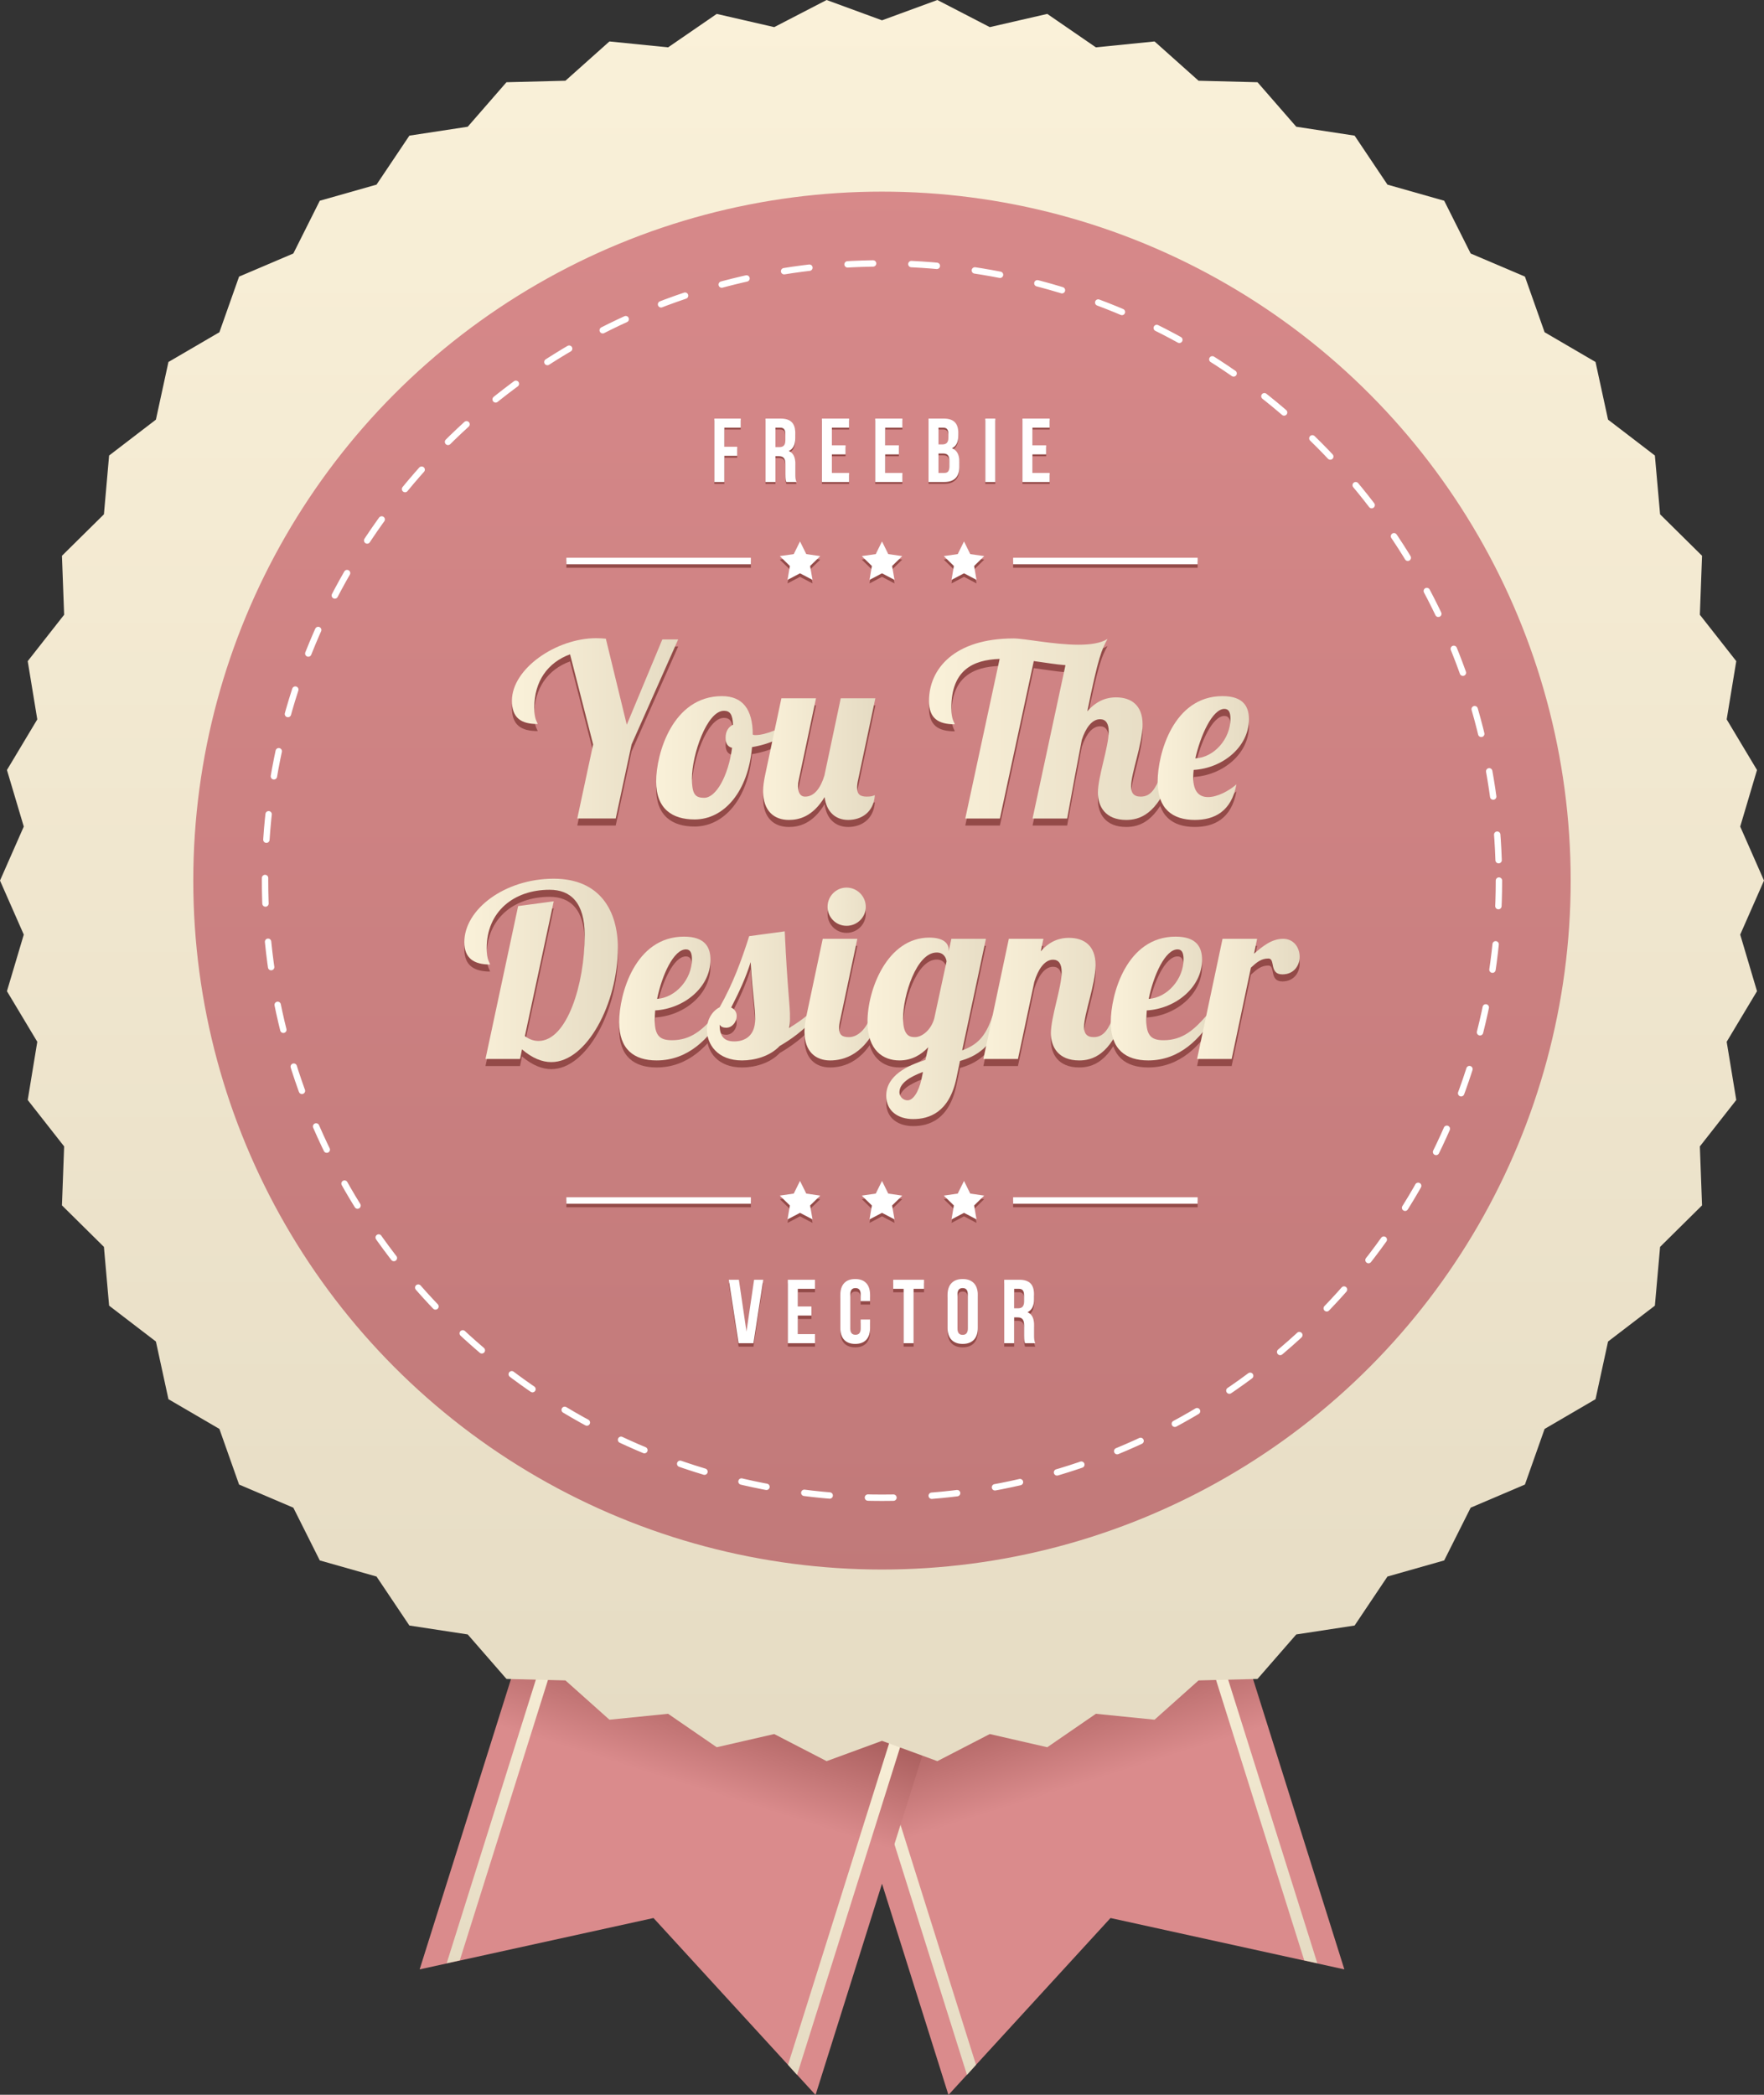 <?xml version="1.0" encoding="utf-8"?>
<!-- Generator: Adobe Illustrator 15.0.0, SVG Export Plug-In . SVG Version: 6.00 Build 0)  -->
<!DOCTYPE svg PUBLIC "-//W3C//DTD SVG 1.1//EN" "http://www.w3.org/Graphics/SVG/1.1/DTD/svg11.dtd">
<svg version="1.1" id="Ebene_1" xmlns="http://www.w3.org/2000/svg" xmlns:xlink="http://www.w3.org/1999/xlink" x="0px" y="0px"
	 width="138.155px" height="164px" viewBox="0 0 138.155 164" enable-background="new 0 0 138.155 164" xml:space="preserve">
<rect x="0" y="0" width="138.155" height="164" fill="#333333" stroke="none"/>
<g>
	<g>
		<g>
			
				<linearGradient id="SVGID_1_" gradientUnits="userSpaceOnUse" x1="265.876" y1="55.657" x2="297.777" y2="55.657" gradientTransform="matrix(0.3 0.954 -0.954 0.3 53.519 -141.633)">
				<stop  offset="0" style="stop-color:#934A48"/>
				<stop  offset="0.37" style="stop-color:#DA8B8C"/>
			</linearGradient>
			<polygon fill="url(#SVGID_1_)" points="86.974,150.162 105.289,154.183 95.732,123.807 64.703,133.569 74.278,164 74.3,163.993 
							"/>
			<g>
				
					<linearGradient id="SVGID_2_" gradientUnits="userSpaceOnUse" x1="-206.668" y1="70.001" x2="-237.508" y2="70.001" gradientTransform="matrix(-0.3 -0.954 -0.954 0.3 71.664 -85.261)">
					<stop  offset="0" style="stop-color:#FAF1D9"/>
					<stop  offset="1" style="stop-color:#E5DBC3"/>
				</linearGradient>
				<polygon fill="url(#SVGID_2_)" points="75.732,162.443 66.477,133.025 67.346,132.751 76.44,161.654 				"/>
				
					<linearGradient id="SVGID_3_" gradientUnits="userSpaceOnUse" x1="-206.655" y1="42.113" x2="-237.402" y2="42.113" gradientTransform="matrix(-0.3 -0.954 -0.954 0.3 71.664 -85.261)">
					<stop  offset="0" style="stop-color:#FAF1D9"/>
					<stop  offset="1" style="stop-color:#E5DBC3"/>
				</linearGradient>
				<polygon fill="url(#SVGID_3_)" points="103.171,153.699 102.146,153.474 93.076,124.643 93.946,124.371 				"/>
			</g>
		</g>
		<g>
			
				<linearGradient id="SVGID_4_" gradientUnits="userSpaceOnUse" x1="232.882" y1="160.529" x2="264.784" y2="160.529" gradientTransform="matrix(-0.3 0.954 0.954 0.3 -25.302 -141.633)">
				<stop  offset="0" style="stop-color:#934A48"/>
				<stop  offset="0.37" style="stop-color:#DA8B8C"/>
			</linearGradient>
			<polygon fill="url(#SVGID_4_)" points="51.182,150.162 32.867,154.183 42.426,123.807 73.453,133.569 63.878,164 63.855,163.993 
							"/>
			<g>
				
					<linearGradient id="SVGID_5_" gradientUnits="userSpaceOnUse" x1="-173.675" y1="174.874" x2="-204.515" y2="174.874" gradientTransform="matrix(0.3 -0.954 0.954 0.3 -43.448 -85.261)">
					<stop  offset="0" style="stop-color:#FAF1D9"/>
					<stop  offset="1" style="stop-color:#E5DBC3"/>
				</linearGradient>
				<polygon fill="url(#SVGID_5_)" points="62.425,162.443 71.681,133.025 70.81,132.751 61.718,161.654 				"/>
				
					<linearGradient id="SVGID_6_" gradientUnits="userSpaceOnUse" x1="-173.663" y1="146.986" x2="-204.409" y2="146.986" gradientTransform="matrix(0.3 -0.954 0.954 0.3 -43.448 -85.261)">
					<stop  offset="0" style="stop-color:#FAF1D9"/>
					<stop  offset="1" style="stop-color:#E5DBC3"/>
				</linearGradient>
				<polygon fill="url(#SVGID_6_)" points="34.984,153.699 36.011,153.474 45.08,124.643 44.211,124.371 				"/>
			</g>
		</g>
		<g>
			<linearGradient id="SVGID_7_" gradientUnits="userSpaceOnUse" x1="69.078" y1="0.35" x2="69.078" y2="142.294">
				<stop  offset="0" style="stop-color:#FAF1D9"/>
				<stop  offset="1" style="stop-color:#E5DBC3"/>
			</linearGradient>
			<polygon fill="url(#SVGID_7_)" points="69.077,1.591 73.413,0 77.519,2.124 82.021,1.089 85.828,3.707 90.424,3.245 93.87,6.321 
				98.487,6.438 101.522,9.922 106.091,10.619 108.665,14.455 113.108,15.716 115.181,19.846 119.431,21.655 120.972,26.011 
				124.96,28.34 125.941,32.853 129.609,35.663 130.017,40.266 133.303,43.512 133.131,48.129 135.983,51.761 135.232,56.321 
				137.607,60.284 136.292,64.712 138.155,68.94 136.292,73.17 137.607,77.6 135.232,81.561 135.983,86.119 133.131,89.753 
				133.303,94.369 130.017,97.618 129.609,102.22 125.941,105.029 124.96,109.543 120.972,111.871 119.431,116.226 115.181,118.037 
				113.108,122.166 108.665,123.427 106.091,127.263 101.522,127.961 98.487,131.443 93.87,131.56 90.424,134.636 85.828,134.174 
				82.021,136.792 77.519,135.759 73.413,137.88 69.077,136.291 64.74,137.88 60.636,135.759 56.134,136.792 52.326,134.174 
				47.73,134.636 44.284,131.56 39.666,131.443 36.632,127.961 32.063,127.263 29.489,123.427 25.045,122.166 22.974,118.037 
				18.724,116.226 17.183,111.871 13.192,109.543 12.211,105.029 8.545,102.22 8.139,97.618 4.852,94.369 5.023,89.753 
				2.171,86.119 2.92,81.561 0.544,77.6 1.862,73.17 0,68.94 1.862,64.712 0.544,60.284 2.92,56.321 2.171,51.761 5.023,48.129 
				4.852,43.512 8.139,40.266 8.545,35.663 12.211,32.853 13.192,28.34 17.183,26.011 18.724,21.655 22.974,19.846 25.045,15.716 
				29.489,14.455 32.063,10.619 36.632,9.922 39.666,6.438 44.284,6.321 47.73,3.245 52.326,3.707 56.134,1.089 60.636,2.124 
				64.74,0 			"/>
			<linearGradient id="SVGID_8_" gradientUnits="userSpaceOnUse" x1="69.076" y1="-1.032" x2="69.076" y2="237.284">
				<stop  offset="0" style="stop-color:#DA8B8C"/>
				<stop  offset="1" style="stop-color:#AA6968"/>
			</linearGradient>
			<circle fill="url(#SVGID_8_)" cx="69.076" cy="68.94" r="53.938"/>
			
				<circle fill="none" stroke="#FFFFFF" stroke-width="0.5" stroke-linecap="round" stroke-dasharray="2,3" cx="69.077" cy="68.94" r="48.319"/>
		</g>
	</g>
	<g>
		<g>
			<g>
				<path fill="#934A48" d="M45.212,64.632l1.242-5.797l-1.807-7.055c-1.751,0.639-2.804,2.106-2.804,4.176
					c0,0.959,0.243,1.112,0.263,1.28c-1.297,0-2.013-0.472-2.013-1.825c0-2.503,3.463-4.891,6.604-4.891
					c0.264,0,0.509,0.017,0.752,0.036l1.639,6.736l2.785-6.68h1.241l-3.65,8.223l-1.242,5.797H45.212z"/>
				<path fill="#934A48" d="M58.955,58.064c0.075,0.038,0.151,0.038,0.207,0.038c0.867,0,2.09-0.565,2.897-1.129l0.169,0.509
					c-0.714,0.771-1.956,1.337-3.33,1.561c-0.301,3.481-2.183,5.666-4.497,5.666c-1.751,0-3.011-0.829-3.011-2.975
					c0-2.164,1.28-6.679,5.156-6.679C58.165,55.054,58.955,56.087,58.955,58.064z M57.336,59.099
					c-0.394-0.093-0.508-0.412-0.508-0.791c0-0.525,0.246-0.865,0.584-1.016c-0.038-0.789-0.226-1.09-0.716-1.09
					c-1.334,0-2.503,3.443-2.503,5.288c0,1.242,0.245,1.523,0.961,1.523C56.075,63.013,57.036,61.32,57.336,59.099z"/>
				<path fill="#934A48" d="M63.909,55.222l-1.354,6.399c-0.038,0.15-0.058,0.32-0.058,0.471c0,0.431,0.133,0.827,0.565,0.827
					c0.733,0,1.223-0.715,1.507-1.655l1.277-6.042h2.711l-1.355,6.399c-0.056,0.244-0.076,0.432-0.076,0.603
					c0,0.525,0.246,0.695,0.773,0.695c0.354,0,0.451-0.056,0.618-0.112c-0.091,1.354-1.069,1.937-2.086,1.937
					c-1.036,0-1.714-0.677-1.846-1.787c-0.94,1.543-2.013,1.787-2.804,1.787c-1.129,0-2.015-0.677-2.015-2.256
					c0-0.359,0.058-0.772,0.152-1.223l1.279-6.042H63.909z"/>
				<path fill="#934A48" d="M74.772,57.255c-1.298,0-2.014-0.472-2.014-1.826c0-2.502,1.976-4.893,6.624-4.893
					c0.866,0,3.161,0.491,5.08,0.491c0.924,0,1.751-0.114,2.278-0.452c-0.451,0.827-0.715,1.373-1.582,5.664
					c0.811-0.922,1.638-1.091,2.242-1.091c1.203,0,2.086,0.621,2.086,2.127c0,1.523-0.902,3.8-0.902,4.854
					c0,0.471,0.188,0.791,0.753,0.791c0.828,0,1.166-0.678,1.581-1.655h0.791c-1.055,3.086-2.504,3.479-3.502,3.479
					c-1.637,0-2.219-1.052-2.219-2.126c0-1.279,0.846-3.593,0.846-4.798c0-0.621-0.226-0.96-0.677-0.96
					c-0.659,0-1.148,0.734-1.432,1.619c-0.319,1.636-0.695,3.65-1.146,6.153h-2.71l2.578-12.006
					c-0.772-0.056-1.619-0.207-2.483-0.319l-2.654,12.326h-2.71l2.69-12.497c-2.107,0.075-3.782,0.886-3.782,3.841
					C74.509,56.936,74.753,57.085,74.772,57.255z"/>
				<path fill="#934A48" d="M94.617,62.957c0.715,0,1.618-0.47,2.22-0.997c-0.394,2.144-1.749,2.783-3.256,2.783
					c-1.75,0-2.916-0.865-2.916-2.991c0-2.164,1.223-6.699,5.08-6.699c1.675,0,2.07,0.866,2.07,1.806
					c0,2.182-2.07,3.839-4.328,3.971c-0.019,0.188-0.038,0.396-0.038,0.564C93.449,62.58,93.958,62.957,94.617,62.957z
					 M95.896,56.051c-0.939,0-1.882,2.088-2.276,3.875c1.469-0.074,2.748-1.523,2.748-3.105
					C96.367,56.351,96.253,56.051,95.896,56.051z"/>
				<path fill="#934A48" d="M43.367,71.115l-2.26,10.557c0.357,0.265,0.718,0.376,1.072,0.376c2.24,0,3.614-4.478,3.614-8.279
					c0-2.561-1.11-3.557-2.747-3.557c-2.805,0-4.93,1.711-4.93,4.571c0,0.96,0.246,1.112,0.263,1.28
					c-1.241,0-2.013-0.471-2.013-1.751c0-2.578,3.18-4.967,7-4.967c3.649,0,5.024,2.541,5.024,5.42c0,4.328-2.427,8.938-5.212,8.938
					c-0.716,0-1.486-0.3-2.298-0.996l-0.149,0.753h-2.709l2.558-11.969L43.367,71.115z"/>
				<path fill="#934A48" d="M52.633,81.992c1.485,0,2.389-0.828,3.33-1.902h0.639c-1.072,1.732-2.673,3.481-5.174,3.481
					c-1.77,0-2.936-0.864-2.936-2.991c0-2.166,1.222-6.7,5.081-6.7c1.675,0,2.07,0.865,2.07,1.807c0,2.164-2.07,3.839-4.33,3.971
					c-0.018,0.264-0.037,0.527-0.037,0.751C51.276,81.691,51.728,81.992,52.633,81.992z M53.723,74.877
					c-0.958,0-1.881,2.014-2.259,3.877c1.45-0.094,2.729-1.543,2.729-3.106C54.192,75.179,54.081,74.877,53.723,74.877z"/>
				<path fill="#934A48" d="M63.947,80.09c-0.98,1.13-2.015,1.846-2.882,2.354c-0.789,0.828-1.993,1.128-2.954,1.128
					c-1.918,0-2.747-1.26-2.747-2.408c0-0.866,0.489-1.505,0.996-1.75c1.055-1.863,1.731-3.726,2.316-5.57l2.784-0.377
					c0.226,4.875,0.415,5.608,0.415,6.851c0,0.263-0.02,0.487-0.075,0.714c0.507-0.301,0.996-0.639,1.355-0.942H63.947z
					 M56.87,81.013c-0.19,0-0.414-0.056-0.51-0.244c0,0.884,0.319,1.316,1.15,1.316c0.827,0,1.635-0.432,1.635-1.749
					c0-0.979-0.168-1.561-0.355-4.46c-0.377,1.224-0.904,2.352-1.525,3.557c0.246,0.112,0.434,0.338,0.434,0.657
					C57.698,80.542,57.359,81.013,56.87,81.013z"/>
				<path fill="#934A48" d="M67.147,74.049l-1.354,6.4c-0.058,0.244-0.076,0.432-0.076,0.602c0,0.526,0.244,0.696,0.771,0.696
					c0.732,0,1.411-0.715,1.692-1.657h0.791c-1.072,3.068-2.935,3.481-3.951,3.481c-1.129,0-2.014-0.677-2.014-2.257
					c0-0.357,0.056-0.773,0.15-1.224l1.28-6.041H67.147z M66.302,70.042c0.828,0,1.505,0.677,1.505,1.505
					c0,0.827-0.677,1.487-1.505,1.487c-0.829,0-1.488-0.66-1.488-1.487C64.813,70.719,65.473,70.042,66.302,70.042z"/>
				<path fill="#934A48" d="M77.218,74.049l-1.862,8.733c1.147-0.415,1.844-1.054,2.371-2.692h0.79
					c-0.733,2.485-2.164,3.2-3.331,3.52l-0.281,1.355c-0.565,2.69-2.146,3.198-3.388,3.198c-1.149,0-2.108-0.603-2.108-1.824
					c0-1.582,1.657-2.372,3.069-2.804l0.223-0.998c-0.543,0.583-1.277,1.034-2.258,1.034c-1.278,0-2.502-0.789-2.502-3.03
					c0-2.54,1.562-6.584,4.836-6.584c1.072,0,1.524,0.413,1.524,0.958v0.114l0.208-0.98H77.218z M71.083,86.697
					c0.396,0,0.847-0.566,1.091-1.676l0.113-0.545c-0.96,0.357-1.845,0.846-1.845,1.6C70.442,86.339,70.67,86.697,71.083,86.697z
					 M70.727,80.278c0,1.45,0.601,1.469,0.94,1.469c0.507,0,1.241-0.507,1.505-1.469l0.961-4.458
					c-0.021-0.208-0.17-0.696-0.772-0.696C71.763,75.124,70.727,78.511,70.727,80.278z"/>
				<path fill="#934A48" d="M82.473,75.688c-0.678,0-1.185,0.791-1.467,1.731l-1.28,6.042h-2.708l1.993-9.411h2.709l-0.206,0.98
					c0.792-0.904,1.618-1.056,2.202-1.056c1.205,0,2.087,0.622,2.087,2.127c0,1.525-0.902,3.801-0.902,4.855
					c0,0.471,0.188,0.79,0.753,0.79c0.829,0,1.166-0.679,1.58-1.657h0.791c-1.053,3.087-2.502,3.481-3.501,3.481
					c-1.635,0-2.218-1.053-2.218-2.125c0-1.28,0.844-3.594,0.844-4.798C83.149,76.027,82.924,75.688,82.473,75.688z"/>
				<path fill="#934A48" d="M91.134,81.992c1.486,0,2.39-0.828,3.33-1.902h0.639c-1.071,1.732-2.671,3.481-5.173,3.481
					c-1.77,0-2.936-0.864-2.936-2.991c0-2.166,1.222-6.7,5.08-6.7c1.675,0,2.07,0.865,2.07,1.807c0,2.164-2.07,3.839-4.328,3.971
					c-0.019,0.264-0.038,0.527-0.038,0.751C89.778,81.691,90.229,81.992,91.134,81.992z M92.224,74.877
					c-0.958,0-1.881,2.014-2.257,3.877c1.449-0.094,2.729-1.543,2.729-3.106C92.695,75.179,92.583,74.877,92.224,74.877z"/>
				<path fill="#934A48" d="M98.457,74.049l-0.243,1.168c0.658-0.565,1.373-1.168,2.276-1.168c0.846,0,1.298,0.697,1.298,1.412
					c0,0.659-0.432,1.375-1.354,1.375c-1.052,0-0.526-1.243-1.092-1.243c-0.563,0-0.902,0.283-1.372,0.716l-1.508,7.151h-2.708
					l1.995-9.411H98.457z"/>
			</g>
			<g>
				<linearGradient id="SVGID_9_" gradientUnits="userSpaceOnUse" x1="40.094" y1="57.022" x2="53.115" y2="57.022">
					<stop  offset="0" style="stop-color:#FAF1D9"/>
					<stop  offset="1" style="stop-color:#E5DBC3"/>
				</linearGradient>
				<path fill="url(#SVGID_9_)" d="M45.212,64.079l1.242-5.796l-1.807-7.057c-1.751,0.641-2.804,2.108-2.804,4.178
					c0,0.96,0.243,1.11,0.263,1.279c-1.297,0-2.013-0.471-2.013-1.826c0-2.503,3.463-4.893,6.604-4.893
					c0.264,0,0.509,0.02,0.752,0.04l1.639,6.736l2.785-6.68h1.241l-3.65,8.223l-1.242,5.796H45.212z"/>
				<linearGradient id="SVGID_10_" gradientUnits="userSpaceOnUse" x1="51.391" y1="59.328" x2="62.228" y2="59.328">
					<stop  offset="0" style="stop-color:#FAF1D9"/>
					<stop  offset="1" style="stop-color:#E5DBC3"/>
				</linearGradient>
				<path fill="url(#SVGID_10_)" d="M58.955,57.511c0.075,0.039,0.151,0.039,0.207,0.039c0.867,0,2.09-0.566,2.897-1.13l0.169,0.508
					c-0.714,0.772-1.956,1.337-3.33,1.563c-0.301,3.481-2.183,5.664-4.497,5.664c-1.751,0-3.011-0.827-3.011-2.973
					c0-2.165,1.28-6.681,5.156-6.681C58.165,54.501,58.955,55.537,58.955,57.511z M57.336,58.547
					c-0.394-0.094-0.508-0.413-0.508-0.791c0-0.525,0.246-0.864,0.584-1.016c-0.038-0.791-0.226-1.092-0.716-1.092
					c-1.334,0-2.503,3.445-2.503,5.289c0,1.243,0.245,1.523,0.961,1.523C56.075,62.46,57.036,60.769,57.336,58.547z"/>
				<linearGradient id="SVGID_11_" gradientUnits="userSpaceOnUse" x1="59.768" y1="59.431" x2="68.558" y2="59.431">
					<stop  offset="0" style="stop-color:#FAF1D9"/>
					<stop  offset="1" style="stop-color:#E5DBC3"/>
				</linearGradient>
				<path fill="url(#SVGID_11_)" d="M63.909,54.67l-1.354,6.399c-0.038,0.151-0.058,0.319-0.058,0.471
					c0,0.433,0.133,0.828,0.565,0.828c0.733,0,1.223-0.715,1.507-1.656l1.277-6.042h2.711l-1.355,6.399
					c-0.056,0.245-0.076,0.433-0.076,0.603c0,0.525,0.246,0.696,0.773,0.696c0.354,0,0.451-0.056,0.618-0.114
					c-0.091,1.354-1.069,1.938-2.086,1.938c-1.036,0-1.714-0.677-1.846-1.788c-0.94,1.543-2.013,1.788-2.804,1.788
					c-1.129,0-2.015-0.677-2.015-2.259c0-0.356,0.058-0.771,0.152-1.222l1.279-6.042H63.909z"/>
				<linearGradient id="SVGID_12_" gradientUnits="userSpaceOnUse" x1="72.759" y1="57.088" x2="91.71" y2="57.088">
					<stop  offset="0" style="stop-color:#FAF1D9"/>
					<stop  offset="1" style="stop-color:#E5DBC3"/>
				</linearGradient>
				<path fill="url(#SVGID_12_)" d="M74.772,56.704c-1.298,0-2.014-0.471-2.014-1.826c0-2.503,1.976-4.894,6.624-4.894
					c0.866,0,3.161,0.491,5.08,0.491c0.924,0,1.751-0.115,2.278-0.453c-0.451,0.829-0.715,1.374-1.582,5.666
					c0.811-0.924,1.638-1.092,2.242-1.092c1.203,0,2.086,0.621,2.086,2.125c0,1.524-0.902,3.801-0.902,4.856
					c0,0.471,0.188,0.791,0.753,0.791c0.828,0,1.166-0.679,1.581-1.656h0.791c-1.055,3.086-2.504,3.481-3.502,3.481
					c-1.637,0-2.219-1.054-2.219-2.127c0-1.279,0.846-3.593,0.846-4.798c0-0.621-0.226-0.96-0.677-0.96
					c-0.659,0-1.148,0.734-1.432,1.619c-0.319,1.637-0.695,3.651-1.146,6.153h-2.71l2.578-12.004
					c-0.772-0.057-1.619-0.207-2.483-0.321l-2.654,12.326h-2.71l2.69-12.496c-2.107,0.076-3.782,0.886-3.782,3.841
					C74.509,56.383,74.753,56.533,74.772,56.704z"/>
				<linearGradient id="SVGID_13_" gradientUnits="userSpaceOnUse" x1="90.665" y1="59.347" x2="97.815" y2="59.347">
					<stop  offset="0" style="stop-color:#FAF1D9"/>
					<stop  offset="1" style="stop-color:#E5DBC3"/>
				</linearGradient>
				<path fill="url(#SVGID_13_)" d="M94.617,62.404c0.715,0,1.618-0.471,2.22-0.997c-0.394,2.144-1.749,2.785-3.256,2.785
					c-1.75,0-2.916-0.864-2.916-2.992c0-2.165,1.223-6.7,5.08-6.7c1.675,0,2.07,0.866,2.07,1.806c0,2.184-2.07,3.839-4.328,3.971
					c-0.019,0.188-0.038,0.396-0.038,0.565C93.449,62.028,93.958,62.404,94.617,62.404z M95.896,55.499
					c-0.939,0-1.882,2.088-2.276,3.876c1.469-0.075,2.748-1.524,2.748-3.106C96.367,55.8,96.253,55.499,95.896,55.499z"/>
				<linearGradient id="SVGID_14_" gradientUnits="userSpaceOnUse" x1="36.367" y1="75.973" x2="48.392" y2="75.973">
					<stop  offset="0" style="stop-color:#FAF1D9"/>
					<stop  offset="1" style="stop-color:#E5DBC3"/>
				</linearGradient>
				<path fill="url(#SVGID_14_)" d="M43.367,70.563l-2.26,10.557c0.357,0.264,0.718,0.376,1.072,0.376
					c2.24,0,3.614-4.479,3.614-8.279c0-2.561-1.11-3.557-2.747-3.557c-2.805,0-4.93,1.712-4.93,4.573c0,0.96,0.246,1.11,0.263,1.279
					c-1.241,0-2.013-0.471-2.013-1.75c0-2.579,3.18-4.969,7-4.969c3.649,0,5.024,2.542,5.024,5.42c0,4.329-2.427,8.939-5.212,8.939
					c-0.716,0-1.486-0.302-2.298-0.997l-0.149,0.751h-2.709l2.558-11.969L43.367,70.563z"/>
				<linearGradient id="SVGID_15_" gradientUnits="userSpaceOnUse" x1="48.492" y1="78.175" x2="56.602" y2="78.175">
					<stop  offset="0" style="stop-color:#FAF1D9"/>
					<stop  offset="1" style="stop-color:#E5DBC3"/>
				</linearGradient>
				<path fill="url(#SVGID_15_)" d="M52.633,81.439c1.485,0,2.389-0.827,3.33-1.9h0.639c-1.072,1.731-2.673,3.482-5.174,3.482
					c-1.77,0-2.936-0.865-2.936-2.993c0-2.164,1.222-6.699,5.081-6.699c1.675,0,2.07,0.865,2.07,1.806
					c0,2.164-2.07,3.839-4.33,3.971c-0.018,0.264-0.037,0.527-0.037,0.753C51.276,81.139,51.728,81.439,52.633,81.439z
					 M53.723,74.327c-0.958,0-1.881,2.013-2.259,3.877c1.45-0.094,2.729-1.543,2.729-3.106
					C54.192,74.628,54.081,74.327,53.723,74.327z"/>
				<linearGradient id="SVGID_16_" gradientUnits="userSpaceOnUse" x1="55.364" y1="77.968" x2="63.947" y2="77.968">
					<stop  offset="0" style="stop-color:#FAF1D9"/>
					<stop  offset="1" style="stop-color:#E5DBC3"/>
				</linearGradient>
				<path fill="url(#SVGID_16_)" d="M63.947,79.539c-0.98,1.13-2.015,1.845-2.882,2.352c-0.789,0.829-1.993,1.13-2.954,1.13
					c-1.918,0-2.747-1.262-2.747-2.408c0-0.866,0.489-1.507,0.996-1.751c1.055-1.862,1.731-3.727,2.316-5.571l2.784-0.376
					c0.226,4.874,0.415,5.608,0.415,6.85c0,0.263-0.02,0.489-0.075,0.716c0.507-0.303,0.996-0.641,1.355-0.942H63.947z
					 M56.87,80.461c-0.19,0-0.414-0.056-0.51-0.245c0,0.884,0.319,1.317,1.15,1.317c0.827,0,1.635-0.433,1.635-1.749
					c0-0.979-0.168-1.563-0.355-4.46c-0.377,1.222-0.904,2.35-1.525,3.556c0.246,0.113,0.434,0.338,0.434,0.659
					C57.698,79.991,57.359,80.461,56.87,80.461z"/>
				<linearGradient id="SVGID_17_" gradientUnits="userSpaceOnUse" x1="63.008" y1="76.255" x2="68.973" y2="76.255">
					<stop  offset="0" style="stop-color:#FAF1D9"/>
					<stop  offset="1" style="stop-color:#E5DBC3"/>
				</linearGradient>
				<path fill="url(#SVGID_17_)" d="M67.147,73.499l-1.354,6.398c-0.058,0.246-0.076,0.433-0.076,0.601
					c0,0.527,0.244,0.699,0.771,0.699c0.732,0,1.411-0.715,1.692-1.657h0.791c-1.072,3.068-2.935,3.482-3.951,3.482
					c-1.129,0-2.014-0.677-2.014-2.26c0-0.356,0.056-0.771,0.15-1.222l1.28-6.041H67.147z M66.302,69.49
					c0.828,0,1.505,0.679,1.505,1.505c0,0.828-0.677,1.487-1.505,1.487c-0.829,0-1.488-0.659-1.488-1.487
					C64.813,70.168,65.473,69.49,66.302,69.49z"/>
				<linearGradient id="SVGID_18_" gradientUnits="userSpaceOnUse" x1="67.94" y1="80.508" x2="78.517" y2="80.508">
					<stop  offset="0" style="stop-color:#FAF1D9"/>
					<stop  offset="1" style="stop-color:#E5DBC3"/>
				</linearGradient>
				<path fill="url(#SVGID_18_)" d="M77.218,73.499l-1.862,8.732c1.147-0.414,1.844-1.054,2.371-2.691h0.79
					c-0.733,2.483-2.164,3.201-3.331,3.519l-0.281,1.355c-0.565,2.691-2.146,3.199-3.388,3.199c-1.149,0-2.108-0.604-2.108-1.826
					c0-1.58,1.657-2.37,3.069-2.804l0.223-0.998c-0.543,0.583-1.277,1.036-2.258,1.036c-1.278,0-2.502-0.791-2.502-3.03
					c0-2.54,1.562-6.586,4.836-6.586c1.072,0,1.524,0.414,1.524,0.96v0.112l0.208-0.979H77.218z M71.083,86.144
					c0.396,0,0.847-0.565,1.091-1.674l0.113-0.547c-0.96,0.358-1.845,0.847-1.845,1.6C70.442,85.787,70.67,86.144,71.083,86.144z
					 M70.727,79.727c0,1.449,0.601,1.469,0.94,1.469c0.507,0,1.241-0.509,1.505-1.469l0.961-4.46
					c-0.021-0.206-0.17-0.695-0.772-0.695C71.763,74.572,70.727,77.958,70.727,79.727z"/>
				<linearGradient id="SVGID_19_" gradientUnits="userSpaceOnUse" x1="77.018" y1="78.222" x2="88.024" y2="78.222">
					<stop  offset="0" style="stop-color:#FAF1D9"/>
					<stop  offset="1" style="stop-color:#E5DBC3"/>
				</linearGradient>
				<path fill="url(#SVGID_19_)" d="M82.473,75.135c-0.678,0-1.185,0.791-1.467,1.733l-1.28,6.04h-2.708l1.993-9.409h2.709
					l-0.206,0.979c0.792-0.903,1.618-1.054,2.202-1.054c1.205,0,2.087,0.623,2.087,2.126c0,1.524-0.902,3.801-0.902,4.856
					c0,0.471,0.188,0.791,0.753,0.791c0.829,0,1.166-0.679,1.58-1.657h0.791c-1.053,3.085-2.502,3.482-3.501,3.482
					c-1.635,0-2.218-1.054-2.218-2.128c0-1.279,0.844-3.594,0.844-4.797C83.149,75.475,82.924,75.135,82.473,75.135z"/>
				<linearGradient id="SVGID_20_" gradientUnits="userSpaceOnUse" x1="86.994" y1="78.175" x2="95.103" y2="78.175">
					<stop  offset="0" style="stop-color:#FAF1D9"/>
					<stop  offset="1" style="stop-color:#E5DBC3"/>
				</linearGradient>
				<path fill="url(#SVGID_20_)" d="M91.134,81.439c1.486,0,2.39-0.827,3.33-1.9h0.639c-1.071,1.731-2.671,3.482-5.173,3.482
					c-1.77,0-2.936-0.865-2.936-2.993c0-2.164,1.222-6.699,5.08-6.699c1.675,0,2.07,0.865,2.07,1.806
					c0,2.164-2.07,3.839-4.328,3.971c-0.019,0.264-0.038,0.527-0.038,0.753C89.778,81.139,90.229,81.439,91.134,81.439z
					 M92.224,74.327c-0.958,0-1.881,2.013-2.257,3.877c1.449-0.094,2.729-1.543,2.729-3.106
					C92.695,74.628,92.583,74.327,92.224,74.327z"/>
				<linearGradient id="SVGID_21_" gradientUnits="userSpaceOnUse" x1="93.754" y1="78.203" x2="101.788" y2="78.203">
					<stop  offset="0" style="stop-color:#FAF1D9"/>
					<stop  offset="1" style="stop-color:#E5DBC3"/>
				</linearGradient>
				<path fill="url(#SVGID_21_)" d="M98.457,73.499l-0.243,1.166c0.658-0.563,1.373-1.166,2.276-1.166
					c0.846,0,1.298,0.695,1.298,1.411c0,0.659-0.432,1.374-1.354,1.374c-1.052,0-0.526-1.242-1.092-1.242
					c-0.563,0-0.902,0.283-1.372,0.715l-1.508,7.151h-2.708l1.995-9.409H98.457z"/>
			</g>
		</g>
		<g>
			<g>
				<polygon fill="#934A48" points="75.988,43.656 75.501,42.665 75.01,43.656 73.919,43.813 74.707,44.586 74.521,45.675 
					75.501,45.161 76.479,45.675 76.292,44.586 77.082,43.813 				"/>
				<polygon fill="#934A48" points="69.567,43.656 69.078,42.665 68.589,43.656 67.496,43.813 68.285,44.586 68.1,45.675 
					69.078,45.161 70.057,45.675 69.869,44.586 70.661,43.813 				"/>
				<polygon fill="#934A48" points="63.146,43.656 62.656,42.665 62.167,43.656 61.074,43.813 61.864,44.586 61.678,45.675 
					62.656,45.161 63.635,45.675 63.447,44.586 64.239,43.813 				"/>
				<rect x="79.347" y="43.944" fill="#934A48" width="14.451" height="0.507"/>
				<rect x="44.358" y="43.944" fill="#934A48" width="14.45" height="0.507"/>
			</g>
			<g>
				<polygon fill="#FFFFFF" points="75.988,43.38 75.501,42.389 75.01,43.38 73.919,43.538 74.707,44.311 74.521,45.399 
					75.501,44.884 76.479,45.399 76.292,44.311 77.082,43.538 				"/>
				<polygon fill="#FFFFFF" points="69.567,43.38 69.078,42.389 68.589,43.38 67.496,43.538 68.285,44.311 68.1,45.399 
					69.078,44.884 70.057,45.399 69.869,44.311 70.661,43.538 				"/>
				<polygon fill="#FFFFFF" points="63.146,43.38 62.656,42.389 62.167,43.38 61.074,43.538 61.864,44.311 61.678,45.399 
					62.656,44.884 63.635,45.399 63.447,44.311 64.239,43.538 				"/>
				<rect x="79.347" y="43.668" fill="#FFFFFF" width="14.451" height="0.507"/>
				<rect x="44.358" y="43.668" fill="#FFFFFF" width="14.45" height="0.507"/>
			</g>
		</g>
		<g>
			<g>
				<polygon fill="#934A48" points="75.988,93.721 75.501,92.731 75.01,93.721 73.919,93.88 74.707,94.652 74.521,95.742 
					75.501,95.228 76.479,95.742 76.292,94.652 77.082,93.88 				"/>
				<polygon fill="#934A48" points="69.567,93.721 69.078,92.731 68.589,93.721 67.496,93.88 68.285,94.652 68.1,95.742 
					69.078,95.228 70.057,95.742 69.869,94.652 70.661,93.88 				"/>
				<polygon fill="#934A48" points="63.146,93.721 62.656,92.731 62.167,93.721 61.074,93.88 61.864,94.652 61.678,95.742 
					62.656,95.228 63.635,95.742 63.447,94.652 64.239,93.88 				"/>
				<rect x="79.347" y="94.01" fill="#934A48" width="14.451" height="0.507"/>
				<rect x="44.358" y="94.01" fill="#934A48" width="14.45" height="0.507"/>
			</g>
			<g>
				<polygon fill="#FFFFFF" points="75.988,93.446 75.501,92.456 75.01,93.446 73.919,93.605 74.707,94.376 74.521,95.466 
					75.501,94.953 76.479,95.466 76.292,94.376 77.082,93.605 				"/>
				<polygon fill="#FFFFFF" points="69.567,93.446 69.078,92.456 68.589,93.446 67.496,93.605 68.285,94.376 68.1,95.466 
					69.078,94.953 70.057,95.466 69.869,94.376 70.661,93.605 				"/>
				<polygon fill="#FFFFFF" points="63.146,93.446 62.656,92.456 62.167,93.446 61.074,93.605 61.864,94.376 61.678,95.466 
					62.656,94.953 63.635,95.466 63.447,94.376 64.239,93.605 				"/>
				<rect x="79.347" y="93.735" fill="#FFFFFF" width="14.451" height="0.507"/>
				<rect x="44.358" y="93.735" fill="#FFFFFF" width="14.45" height="0.507"/>
			</g>
		</g>
		<g>
			<g>
				<path fill="#934A48" d="M56.729,35.123h1.007v0.71h-1.007v2.049h-0.781v-4.966h2.065v0.71h-1.284V35.123z"/>
				<path fill="#934A48" d="M61.586,37.882c-0.044-0.128-0.071-0.205-0.071-0.611v-0.778c0-0.462-0.158-0.633-0.511-0.633h-0.27
					v2.022h-0.781v-4.966h1.177c0.809,0,1.156,0.377,1.156,1.144v0.389c0,0.51-0.163,0.845-0.51,1.007
					c0.391,0.163,0.52,0.541,0.52,1.057v0.768c0,0.239,0.004,0.418,0.085,0.602H61.586z M60.734,33.626v1.525h0.304
					c0.291,0,0.471-0.127,0.471-0.525v-0.489c0-0.354-0.121-0.511-0.399-0.511H60.734z"/>
				<path fill="#934A48" d="M65.152,35.011h1.071v0.709h-1.071v1.454h1.346v0.709h-2.126v-4.966h2.126v0.71h-1.346V35.011z"/>
				<path fill="#934A48" d="M69.326,35.011h1.072v0.709h-1.072v1.454h1.347v0.709h-2.125v-4.966h2.125v0.71h-1.347V35.011z"/>
				<path fill="#934A48" d="M75.054,34.06v0.177c0,0.51-0.152,0.836-0.501,1c0.417,0.164,0.582,0.539,0.582,1.064v0.404
					c0,0.767-0.403,1.177-1.187,1.177h-1.225v-4.966h1.176C74.709,32.917,75.054,33.293,75.054,34.06z M73.502,33.626v1.313h0.304
					c0.291,0,0.471-0.129,0.471-0.526v-0.276c0-0.354-0.121-0.511-0.399-0.511H73.502z M73.502,35.648v1.525h0.446
					c0.264,0,0.405-0.122,0.405-0.489v-0.433c0-0.46-0.148-0.603-0.504-0.603H73.502z"/>
				<path fill="#934A48" d="M77.17,32.917h0.779v4.966H77.17V32.917z"/>
				<path fill="#934A48" d="M80.86,35.011h1.072v0.709H80.86v1.454h1.347v0.709H80.08v-4.966h2.127v0.71H80.86V35.011z"/>
			</g>
			<g>
				<path fill="#FFFFFF" d="M56.729,34.977h1.007v0.709h-1.007v2.051h-0.781v-4.966h2.065v0.71h-1.284V34.977z"/>
				<path fill="#FFFFFF" d="M61.586,37.737c-0.044-0.127-0.071-0.205-0.071-0.61v-0.78c0-0.461-0.158-0.632-0.511-0.632h-0.27v2.022
					h-0.781v-4.966h1.177c0.809,0,1.156,0.377,1.156,1.142v0.391c0,0.511-0.163,0.844-0.51,1.007c0.391,0.164,0.52,0.539,0.52,1.057
					v0.767c0,0.241,0.004,0.418,0.085,0.603H61.586z M60.734,33.481v1.525h0.304c0.291,0,0.471-0.129,0.471-0.525v-0.489
					c0-0.356-0.121-0.511-0.399-0.511H60.734z"/>
				<path fill="#FFFFFF" d="M65.152,34.864h1.071v0.708h-1.071v1.456h1.346v0.709h-2.126v-4.966h2.126v0.71h-1.346V34.864z"/>
				<path fill="#FFFFFF" d="M69.326,34.864h1.072v0.708h-1.072v1.456h1.347v0.709h-2.125v-4.966h2.125v0.71h-1.347V34.864z"/>
				<path fill="#FFFFFF" d="M75.054,33.913v0.178c0,0.512-0.152,0.837-0.501,1c0.417,0.164,0.582,0.539,0.582,1.063v0.404
					c0,0.768-0.403,1.178-1.187,1.178h-1.225v-4.966h1.176C74.709,32.771,75.054,33.148,75.054,33.913z M73.502,33.481v1.312h0.304
					c0.291,0,0.471-0.129,0.471-0.523v-0.277c0-0.356-0.121-0.511-0.399-0.511H73.502z M73.502,35.503v1.525h0.446
					c0.264,0,0.405-0.121,0.405-0.489v-0.433c0-0.462-0.148-0.603-0.504-0.603H73.502z"/>
				<path fill="#FFFFFF" d="M77.17,32.771h0.779v4.966H77.17V32.771z"/>
				<path fill="#FFFFFF" d="M80.86,34.864h1.072v0.708H80.86v1.456h1.347v0.709H80.08v-4.966h2.127v0.71H80.86V34.864z"/>
			</g>
		</g>
		<g>
			<g>
				<path fill="#934A48" d="M58.463,104.513l0.597-4.053h0.717l-0.768,4.967h-1.164l-0.765-4.967h0.788L58.463,104.513z"/>
				<path fill="#934A48" d="M62.483,102.554h1.07v0.709h-1.07v1.455h1.346v0.709h-2.126v-4.967h2.126v0.712h-1.346V102.554z"/>
				<path fill="#934A48" d="M68.143,103.576v0.66c0,0.795-0.396,1.248-1.163,1.248c-0.766,0-1.165-0.453-1.165-1.248v-2.584
					c0-0.793,0.399-1.248,1.165-1.248c0.767,0,1.163,0.455,1.163,1.248v0.483h-0.737v-0.531c0-0.354-0.156-0.489-0.404-0.489
					s-0.406,0.135-0.406,0.489v2.681c0,0.355,0.158,0.484,0.406,0.484s0.404-0.129,0.404-0.484v-0.709H68.143z"/>
				<path fill="#934A48" d="M69.955,100.46h2.413v0.712h-0.816v4.255h-0.78v-4.255h-0.816V100.46z"/>
				<path fill="#934A48" d="M74.211,101.652c0-0.793,0.418-1.248,1.184-1.248c0.767,0,1.186,0.455,1.186,1.248v2.584
					c0,0.795-0.419,1.248-1.186,1.248c-0.766,0-1.184-0.453-1.184-1.248V101.652z M74.99,104.285c0,0.355,0.156,0.49,0.404,0.49
					c0.249,0,0.404-0.135,0.404-0.49v-2.681c0-0.354-0.155-0.489-0.404-0.489c-0.248,0-0.404,0.135-0.404,0.489V104.285z"/>
				<path fill="#934A48" d="M80.28,105.427c-0.042-0.127-0.071-0.206-0.071-0.609v-0.781c0-0.461-0.155-0.631-0.511-0.631h-0.27
					v2.021h-0.78v-4.967h1.178c0.809,0,1.155,0.377,1.155,1.144v0.391c0,0.51-0.162,0.843-0.511,1.007
					c0.393,0.164,0.521,0.539,0.521,1.057v0.767c0,0.241,0.006,0.418,0.084,0.603H80.28z M79.429,101.172v1.524h0.305
					c0.291,0,0.47-0.129,0.47-0.525v-0.489c0-0.355-0.121-0.51-0.398-0.51H79.429z"/>
			</g>
			<g>
				<path fill="#FFFFFF" d="M58.463,104.244l0.597-4.051h0.717l-0.768,4.967h-1.164l-0.765-4.967h0.788L58.463,104.244z"/>
				<path fill="#FFFFFF" d="M62.483,102.285h1.07v0.709h-1.07v1.455h1.346v0.711h-2.126v-4.967h2.126v0.709h-1.346V102.285z"/>
				<path fill="#FFFFFF" d="M68.143,103.307v0.661c0,0.793-0.396,1.247-1.163,1.247c-0.766,0-1.165-0.454-1.165-1.247v-2.584
					c0-0.795,0.399-1.248,1.165-1.248c0.767,0,1.163,0.453,1.163,1.248v0.482h-0.737v-0.532c0-0.354-0.156-0.489-0.404-0.489
					s-0.406,0.136-0.406,0.489v2.681c0,0.357,0.158,0.484,0.406,0.484s0.404-0.127,0.404-0.484v-0.708H68.143z"/>
				<path fill="#FFFFFF" d="M69.955,100.193h2.413v0.709h-0.816v4.258h-0.78v-4.258h-0.816V100.193z"/>
				<path fill="#FFFFFF" d="M74.211,101.384c0-0.795,0.418-1.248,1.184-1.248c0.767,0,1.186,0.453,1.186,1.248v2.584
					c0,0.793-0.419,1.247-1.186,1.247c-0.766,0-1.184-0.454-1.184-1.247V101.384z M74.99,104.015c0,0.357,0.156,0.492,0.404,0.492
					c0.249,0,0.404-0.135,0.404-0.492v-2.681c0-0.354-0.155-0.489-0.404-0.489c-0.248,0-0.404,0.136-0.404,0.489V104.015z"/>
				<path fill="#FFFFFF" d="M80.28,105.16c-0.042-0.129-0.071-0.207-0.071-0.611v-0.781c0-0.46-0.155-0.629-0.511-0.629h-0.27v2.021
					h-0.78v-4.967h1.178c0.809,0,1.155,0.377,1.155,1.142v0.391c0,0.51-0.162,0.845-0.511,1.007
					c0.393,0.163,0.521,0.539,0.521,1.059v0.764c0,0.243,0.006,0.419,0.084,0.605H80.28z M79.429,100.902v1.525h0.305
					c0.291,0,0.47-0.129,0.47-0.525v-0.489c0-0.355-0.121-0.511-0.398-0.511H79.429z"/>
			</g>
		</g>
	</g>
</g>
</svg>
